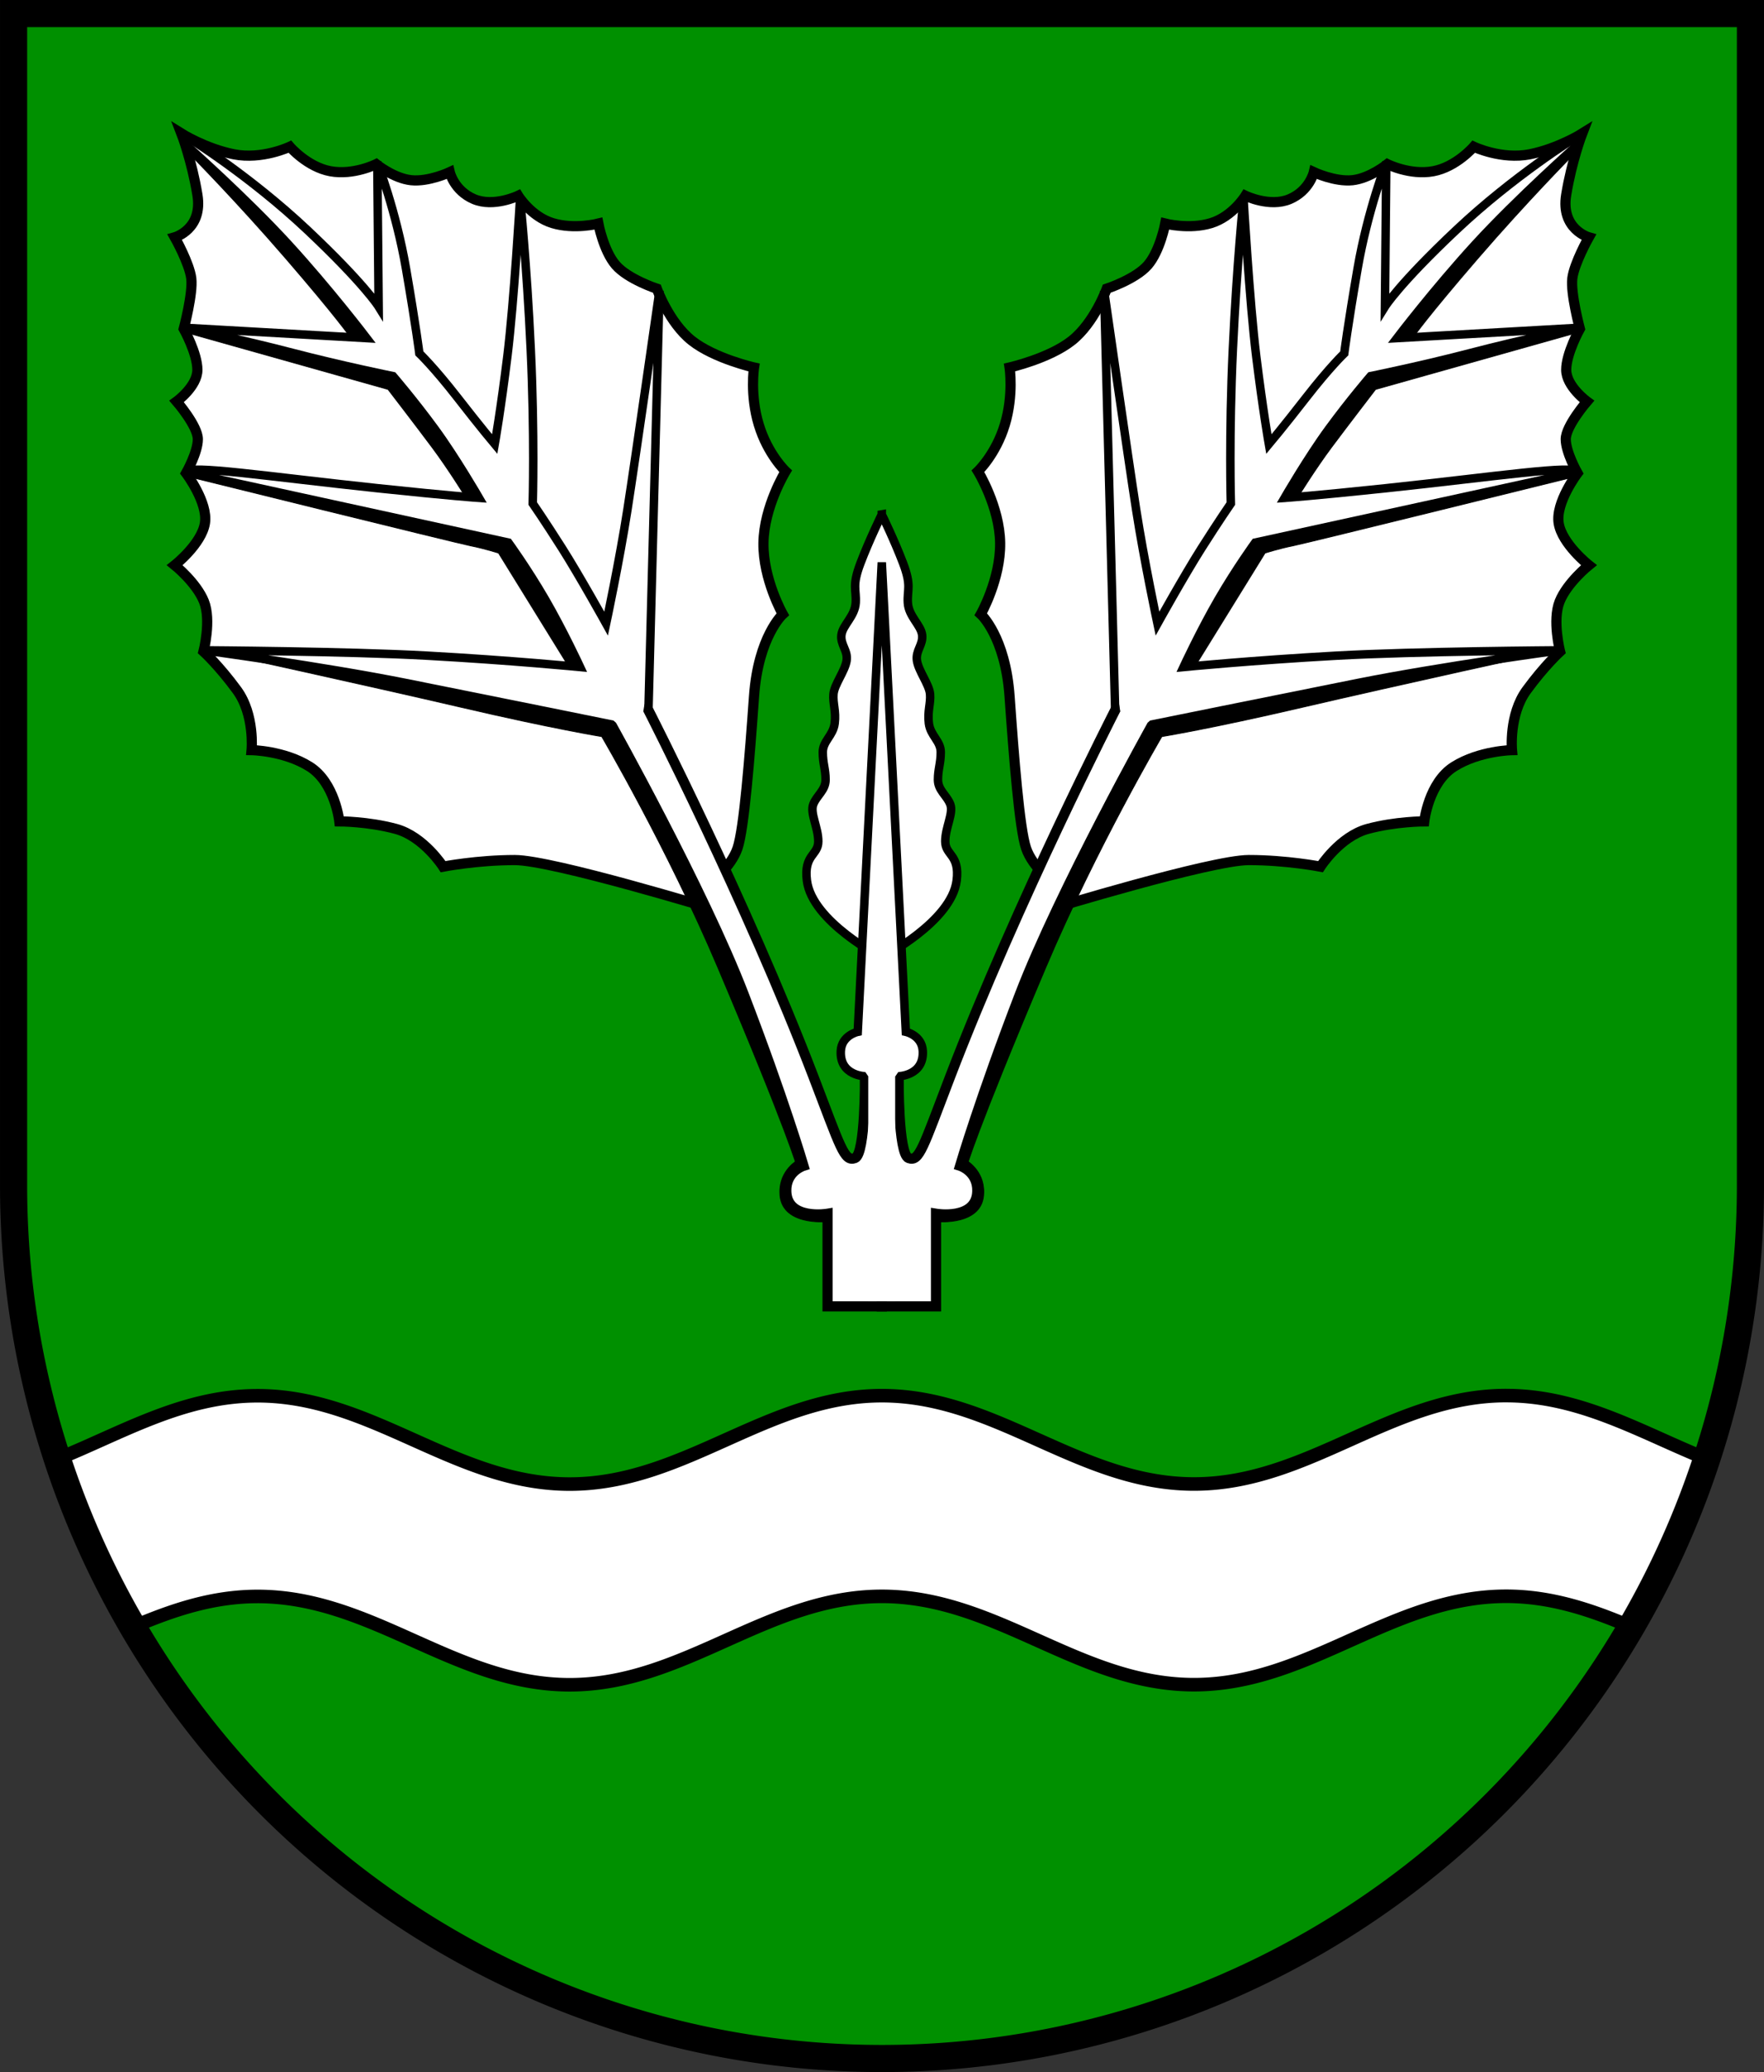 <?xml version="1.0" encoding="UTF-8" standalone="no"?>
<!-- Created with Inkscape (http://www.inkscape.org/) -->

<svg
   width="103.994mm"
   height="122.136mm"
   viewBox="0 0 103.994 122.136"
   version="1.1"
   id="svg5"
   inkscape:version="1.2.2 (732a01da63, 2022-12-09)"
   sodipodi:docname="DEU Grafhorst COA.svg"
   xmlns:inkscape="http://www.inkscape.org/namespaces/inkscape"
   xmlns:sodipodi="http://sodipodi.sourceforge.net/DTD/sodipodi-0.dtd"
   xmlns="http://www.w3.org/2000/svg"
   xmlns:svg="http://www.w3.org/2000/svg">
  <rect x="0" y="0" width="103.994" height="122.136" fill="#333333" stroke="none"/>
  <sodipodi:namedview
     id="namedview7"
     pagecolor="#9e9e9e"
     bordercolor="#666666"
     borderopacity="1.0"
     inkscape:showpageshadow="2"
     inkscape:pageopacity="0"
     inkscape:pagecheckerboard="0"
     inkscape:deskcolor="#8c8c8c"
     inkscape:document-units="mm"
     showgrid="false"
     inkscape:zoom="1.1595791"
     inkscape:cx="197.05426"
     inkscape:cy="231.54954"
     inkscape:current-layer="layer1" />
  <defs
     id="defs2" />
  <g
     inkscape:label="Ebene 1"
     inkscape:groupmode="layer"
     id="layer1"
     transform="translate(-574.723,-88.691)">
    <g
       id="g2155"
       transform="translate(528.428,-3.492)">
      <path
         id="path1007"
         style="fill:#009000;fill-opacity:1;stroke:none;stroke-width:1.6;stroke-dasharray:none"
         d="m 47.096,92.983 v 69.074 a 51.197,51.461 0 0 0 51.197,51.461 51.197,51.461 0 0 0 51.197,-51.461 51.197,51.461 0 0 0 0,-5.2e-4 V 92.983 Z" />
      <path
         id="path845"
         style="fill:#ffffff;fill-opacity:1;stroke:#000000;stroke-width:0.8;stroke-dasharray:none"
         d="m 135.088,174.443 c -6.774,7.8e-4 -11.626,5.211 -18.4,5.212 -6.774,8.9e-4 -11.631,-5.207 -18.404,-5.206 -6.774,7.8e-4 -11.627,5.21 -18.401,5.211 -6.774,7.8e-4 -11.63,-5.207 -18.404,-5.206 -4.39,5.2e-4 -7.975,2.184 -11.798,3.725 a 51.197,51.461 0 0 0 4.469,9.891 c 2.302,-0.977 4.666,-1.787 7.328,-1.787 6.774,-8.2e-4 11.63,5.207 18.404,5.206 6.774,-8.3e-4 11.627,-5.21 18.401,-5.211 6.774,-8.3e-4 11.631,5.207 18.404,5.206 6.774,-8.2e-4 11.626,-5.21 18.4,-5.211 2.679,-3.2e-4 5.057,0.82 7.374,1.805 a 51.197,51.461 0 0 0 4.451,-9.902 c -3.833,-1.54 -7.426,-3.733 -11.826,-3.732 z" />
      <path
         id="path2122"
         style="fill:none;stroke:#000000;stroke-width:1.6;stroke-dasharray:none"
         d="m 47.096,92.983 v 69.074 a 51.197,51.461 0 0 0 51.197,51.461 51.197,51.461 0 0 0 51.197,-51.461 51.197,51.461 0 0 0 0,-5.2e-4 V 92.983 Z" />
      <g
         id="g904"
         transform="translate(-186.814,-2.45)">
        <path
           id="path1717"
           style="fill:#ffffff;stroke:#000000;stroke-width:0.5;stroke-dasharray:none"
           d="m 285.094,124.952 v 10e-4 c -10e-4,0.003 -0.743,1.52 -1.257,2.875 -0.515,1.356 -0.234,1.543 -0.281,2.338 -0.047,0.795 -0.772,1.31 -0.842,1.894 -0.07,0.585 0.397,0.912 0.304,1.52 -0.094,0.608 -0.725,1.403 -0.772,1.964 -0.047,0.561 0.163,1.006 0.07,1.731 -0.093,0.725 -0.701,1.035 -0.701,1.696 0,0.661 0.165,0.992 0.165,1.621 0,0.628 -0.529,0.926 -0.728,1.455 -0.198,0.529 0.298,1.356 0.298,2.183 0,0.827 -0.864,0.764 -0.671,2.306 0.304,2.432 4.414,4.537 4.414,4.537 0,0 4.11,-2.105 4.414,-4.537 0.193,-1.543 -0.672,-1.48 -0.672,-2.306 0,-0.827 0.496,-1.654 0.298,-2.183 -0.198,-0.529 -0.728,-0.827 -0.728,-1.455 0,-0.628 0.165,-0.959 0.165,-1.621 0,-0.661 -0.607,-0.971 -0.701,-1.696 -0.094,-0.725 0.117,-1.169 0.07,-1.731 -0.047,-0.561 -0.678,-1.356 -0.772,-1.964 -0.093,-0.608 0.374,-0.936 0.304,-1.52 -0.07,-0.585 -0.795,-1.099 -0.842,-1.894 -0.047,-0.795 0.234,-0.982 -0.281,-2.338 -0.514,-1.355 -1.255,-2.872 -1.257,-2.875 v -5.2e-4 z" />
        <path
           style="fill:#ffffff;stroke:#000000;stroke-width:0.6;stroke-dasharray:none"
           d="m 275.25,148.248 c 0,0 -9.566,-2.92 -11.791,-2.92 -2.225,0 -4.227,0.389 -4.227,0.389 0,0 -1.14,-1.78 -2.781,-2.225 -1.641,-0.445 -3.337,-0.445 -3.337,-0.445 0,0 -0.25,-2.28 -1.752,-3.226 -1.502,-0.945 -3.42,-0.973 -3.42,-0.973 0,0 0.195,-2.086 -0.862,-3.532 -1.057,-1.446 -1.974,-2.28 -1.974,-2.28 0,0 0.473,-1.835 0.028,-2.948 -0.445,-1.112 -1.724,-2.141 -1.724,-2.141 0,0 1.585,-1.251 1.78,-2.475 0.195,-1.224 -1.112,-2.948 -1.112,-2.948 0,0 0.695,-1.224 0.695,-2.002 0,-0.779 -1.251,-2.225 -1.251,-2.225 0,0 1.224,-0.89 1.224,-1.863 0,-0.973 -0.806,-2.419 -0.806,-2.419 0,0 0.556,-2.086 0.445,-2.976 -0.111,-0.89 -0.973,-2.419 -0.973,-2.419 0,0 1.669,-0.473 1.335,-2.503 -0.334,-2.03 -0.945,-3.615 -0.945,-3.615 0,0 1.418,0.89 3.087,1.224 1.669,0.334 3.309,-0.445 3.309,-0.445 0,0 1.029,1.196 2.392,1.446 1.363,0.25 2.697,-0.417 2.697,-0.417 0,0 1.029,0.834 2.058,0.945 1.029,0.111 2.28,-0.473 2.28,-0.473 0,0 0.25,1.085 1.418,1.585 1.168,0.501 2.614,-0.195 2.614,-0.195 0,0 0.751,1.224 2.03,1.613 1.279,0.389 2.697,0.028 2.697,0.028 0,0 0.306,1.613 1.029,2.447 0.723,0.834 2.419,1.39 2.419,1.39 0,0 0.723,2.002 2.058,3.059 1.335,1.057 3.671,1.585 3.671,1.585 0,0 -0.25,1.613 0.278,3.365 0.528,1.752 1.585,2.753 1.585,2.753 0,0 -1.279,2.086 -1.307,4.227 -0.028,2.141 1.14,4.199 1.14,4.199 0,0 -1.446,1.307 -1.696,4.839 -0.25,3.532 -0.584,7.814 -0.973,8.954 -0.389,1.14 -1.641,2.086 -1.641,2.086 z"
           id="path1201"
           sodipodi:nodetypes="cscscscscscscscscscscscscscscscscscscscsscc" />
        <path
           style="fill:#ffffff;stroke:#000000;stroke-width:0.6;stroke-dasharray:none"
           d="m 269.156,137.37 c 0,0 5.427,9.714 7.787,15.849 2.36,6.135 3.535,10.129 3.535,10.129 0,0 -1.042,0.326 -1.015,1.494 0.039,1.738 2.434,1.334 2.434,1.334 v 5.459 h 3.198 v -13.515 h -0.993 c 0,0 0.039,4.538 -0.59,4.774 -0.629,0.236 -0.844,-0.614 -2.438,-4.774 -3.972,-10.367 -9.772,-21.691 -9.772,-21.691"
           id="path1145"
           sodipodi:nodetypes="cscscccccssc" />
        <path
           style="fill:none;stroke:#000000;stroke-width:0.5;stroke-dasharray:none"
           d="m 271.339,136.456 0.649,-24.688 c 0,0 -1.416,9.871 -1.888,12.899 -0.472,3.028 -1.258,6.725 -1.258,6.725 0,0 -1.573,-2.832 -2.596,-4.444 -1.023,-1.612 -1.73,-2.635 -1.73,-2.635 0,0 0.118,-4.011 -0.118,-9.085 -0.236,-5.073 -0.629,-8.888 -0.629,-8.888 0,0 -0.354,6.096 -0.747,9.281 -0.393,3.186 -0.747,5.191 -0.747,5.191 0,0 -0.826,-0.983 -2.202,-2.753 -1.376,-1.77 -2.242,-2.596 -2.242,-2.596 0,0 -0.197,-1.573 -0.787,-4.995 -0.59,-3.421 -1.691,-6.253 -1.691,-6.253 l 0.079,8.495 c 0,0 -0.826,-1.337 -4.208,-4.523 -3.382,-3.186 -7,-5.427 -7,-5.427"
           id="path1216"
           sodipodi:nodetypes="ccscscscscscsccsc" />
        <path
           style="fill:none;stroke:#000000;stroke-width:0.5;stroke-dasharray:none"
           d="m 269.235,137.351 c 0,0 -7.276,-1.475 -12.191,-2.458 -4.916,-0.983 -11.916,-1.927 -11.916,-1.927 0,0 8.485,0.054 13.175,0.315 4.955,0.275 9.006,0.669 9.006,0.669 0,0 -1.003,-2.163 -2.065,-3.992 -1.062,-1.829 -2.163,-3.343 -2.163,-3.343 l -18.976,-4.145 c 0.056,-0.473 4.755,0.25 11.318,0.946 4.221,0.447 5.928,0.565 5.928,0.565 0,0 -1.376,-2.379 -2.615,-4.07 -1.239,-1.691 -2.458,-3.107 -2.458,-3.107 0,0 -3.009,-0.61 -5.938,-1.376 -2.93,-0.767 -6.351,-1.475 -6.351,-1.475 l 10.736,0.61 c 0,0 -2.193,-2.881 -4.64,-5.551 -2.447,-2.67 -5.979,-5.812 -5.979,-5.812"
           id="path1218"
           sodipodi:nodetypes="cscscsccscsc" />
        <path
           style="fill:#000000;stroke:none;stroke-width:0.5;stroke-dasharray:none"
           d="m 269.284,137.11 0.134,0.118 -0.092,0.134 -0.171,-0.057 0.068,-0.15 z"
           id="path1235" />
        <path
           style="fill:#000000;stroke:none;stroke-width:0.5;stroke-dasharray:none"
           d="m 271.034,136.566 0.07,-0.43 0.149,0.265 0.036,0.122 -0.165,0.054 z"
           id="path1347"
           sodipodi:nodetypes="cccccc" />
        <path
           style="fill:#000000;stroke:#000000;stroke-width:0.05;stroke-dasharray:none"
           d="m 244.104,114.241 11.88,3.344 c 0,0 1.637,2.128 2.596,3.414 0.959,1.286 1.941,2.876 1.941,2.876 l 0.889,0.093 -2.783,-4.21 -2.362,-2.993 -12.254,-2.923 z"
           id="path1405" />
        <path
           style="fill:#000000;stroke:#000000;stroke-width:0.05;stroke-dasharray:none"
           d="m 244.361,103.787 c 0,0 2.666,2.689 5.613,6.104 2.947,3.414 3.742,4.56 3.742,4.56 l 1.029,0.14 -2.666,-3.251 -3.391,-3.835 -2.736,-2.549 -1.66,-1.66 z"
           id="path1407" />
        <path
           style="fill:#000000;stroke:#000000;stroke-width:0.05;stroke-dasharray:none"
           d="m 244.243,122.734 c 0,0 15.776,3.903 16.603,4.068 0.827,0.165 1.654,0.43 1.654,0.43 l 4.068,6.582 h 0.661 l -4.134,-7.21 -18.918,-4.167 z"
           id="path1409"
           sodipodi:nodetypes="cscccccc" />
        <path
           style="fill:#000000;stroke:#000000;stroke-width:0.05;stroke-dasharray:none"
           d="m 245.566,133.019 c 0,0 9.36,2.051 14.751,3.307 5.391,1.257 8.267,1.723 8.267,1.723 0,0 3.875,6.602 6.834,13.586 4.163,9.822 4.698,11.839 4.698,11.839 l 0.408,-0.193 -2.978,-8.465 -3.227,-7.484 -4.256,-8.045 -0.982,-2.011 -21.796,-4.163 z"
           id="path1411"
           sodipodi:nodetypes="cscscccccccc" />
        <path
           style="fill:#000000;stroke:#000000;stroke-width:0.05;stroke-dasharray:none"
           d="m 280.142,163.013 c 0,0 -1.081,0.578 -1.058,1.911 0.012,1.988 2.753,1.715 2.753,1.715 l -0.082,-0.375 -1.427,-0.234 -0.889,-1.123 0.129,-1.181 0.737,-0.234 z"
           id="path1413"
           sodipodi:nodetypes="ccccccccc" />
        <path
           style="fill:#ffffff;stroke:#000000;stroke-width:0.6;stroke-dasharray:none"
           d="m 294.938,148.248 c 0,0 9.566,-2.92 11.791,-2.92 2.225,0 4.227,0.389 4.227,0.389 0,0 1.14,-1.78 2.781,-2.225 1.641,-0.445 3.337,-0.445 3.337,-0.445 0,0 0.25,-2.28 1.752,-3.226 1.502,-0.945 3.42,-0.973 3.42,-0.973 0,0 -0.195,-2.086 0.862,-3.532 1.057,-1.446 1.974,-2.28 1.974,-2.28 0,0 -0.473,-1.835 -0.028,-2.948 0.445,-1.112 1.724,-2.141 1.724,-2.141 0,0 -1.585,-1.251 -1.78,-2.475 -0.195,-1.224 1.112,-2.948 1.112,-2.948 0,0 -0.695,-1.224 -0.695,-2.002 0,-0.779 1.251,-2.225 1.251,-2.225 0,0 -1.224,-0.89 -1.224,-1.863 0,-0.973 0.806,-2.419 0.806,-2.419 0,0 -0.556,-2.086 -0.445,-2.976 0.111,-0.89 0.973,-2.419 0.973,-2.419 0,0 -1.669,-0.473 -1.335,-2.503 0.334,-2.03 0.945,-3.615 0.945,-3.615 0,0 -1.418,0.89 -3.087,1.224 -1.669,0.334 -3.309,-0.445 -3.309,-0.445 0,0 -1.029,1.196 -2.392,1.446 -1.363,0.25 -2.697,-0.417 -2.697,-0.417 0,0 -1.029,0.834 -2.058,0.945 -1.029,0.111 -2.28,-0.473 -2.28,-0.473 0,0 -0.25,1.085 -1.418,1.585 -1.168,0.501 -2.614,-0.195 -2.614,-0.195 0,0 -0.751,1.224 -2.03,1.613 -1.279,0.389 -2.697,0.028 -2.697,0.028 0,0 -0.306,1.613 -1.029,2.447 -0.723,0.834 -2.419,1.39 -2.419,1.39 0,0 -0.723,2.002 -2.058,3.059 -1.335,1.057 -3.671,1.585 -3.671,1.585 0,0 0.25,1.613 -0.278,3.365 -0.528,1.752 -1.585,2.753 -1.585,2.753 0,0 1.279,2.086 1.307,4.227 0.028,2.141 -1.14,4.199 -1.14,4.199 0,0 1.446,1.307 1.696,4.839 0.25,3.532 0.584,7.814 0.973,8.954 0.389,1.14 1.641,2.086 1.641,2.086 z"
           id="path1450"
           sodipodi:nodetypes="cscscscscscscscscscscscscscscscscscscscsscc" />
        <path
           style="fill:#ffffff;stroke:#000000;stroke-width:0.6;stroke-dasharray:none"
           d="m 301.032,137.37 c 0,0 -5.427,9.714 -7.787,15.849 -2.36,6.135 -3.535,10.129 -3.535,10.129 0,0 1.042,0.326 1.015,1.494 -0.039,1.738 -2.434,1.334 -2.434,1.334 v 5.459 h -3.198 v -13.515 h 0.993 c 0,0 -0.039,4.538 0.59,4.774 0.629,0.236 0.844,-0.614 2.438,-4.774 3.972,-10.367 9.772,-21.691 9.772,-21.691"
           id="path1452"
           sodipodi:nodetypes="cscscccccssc" />
        <path
           style="fill:none;stroke:#000000;stroke-width:0.5;stroke-dasharray:none"
           d="m 298.849,136.456 -0.649,-24.688 c 0,0 1.416,9.871 1.888,12.899 0.472,3.028 1.258,6.725 1.258,6.725 0,0 1.573,-2.832 2.596,-4.444 1.023,-1.612 1.73,-2.635 1.73,-2.635 0,0 -0.118,-4.011 0.118,-9.085 0.236,-5.073 0.629,-8.888 0.629,-8.888 0,0 0.354,6.096 0.747,9.281 0.393,3.186 0.747,5.191 0.747,5.191 0,0 0.826,-0.983 2.202,-2.753 1.376,-1.77 2.242,-2.596 2.242,-2.596 0,0 0.197,-1.573 0.787,-4.995 0.59,-3.421 1.691,-6.253 1.691,-6.253 l -0.079,8.495 c 0,0 0.826,-1.337 4.208,-4.523 3.382,-3.186 7,-5.427 7,-5.427"
           id="path1454"
           sodipodi:nodetypes="ccscscscscscsccsc" />
        <path
           style="fill:none;stroke:#000000;stroke-width:0.5;stroke-dasharray:none"
           d="m 300.953,137.351 c 0,0 7.276,-1.475 12.191,-2.458 4.916,-0.983 11.916,-1.927 11.916,-1.927 0,0 -8.485,0.054 -13.175,0.315 -4.955,0.275 -9.006,0.669 -9.006,0.669 0,0 1.003,-2.163 2.065,-3.992 1.062,-1.829 2.163,-3.343 2.163,-3.343 l 18.976,-4.145 c -0.056,-0.473 -4.755,0.25 -11.318,0.946 -4.221,0.447 -5.928,0.565 -5.928,0.565 0,0 1.376,-2.379 2.615,-4.07 1.239,-1.691 2.458,-3.107 2.458,-3.107 0,0 3.009,-0.61 5.938,-1.376 2.93,-0.767 6.351,-1.475 6.351,-1.475 l -10.736,0.61 c 0,0 2.193,-2.881 4.64,-5.551 2.447,-2.67 5.979,-5.812 5.979,-5.812"
           id="path1456"
           sodipodi:nodetypes="cscscsccscsc" />
        <path
           style="fill:#000000;stroke:none;stroke-width:0.5;stroke-dasharray:none"
           d="m 300.904,137.11 -0.134,0.118 0.092,0.134 0.171,-0.057 -0.068,-0.15 z"
           id="path1458" />
        <path
           style="fill:#000000;stroke:none;stroke-width:0.5;stroke-dasharray:none"
           d="m 299.154,136.566 -0.07,-0.43 -0.149,0.265 -0.036,0.122 0.165,0.054 z"
           id="path1460"
           sodipodi:nodetypes="cccccc" />
        <path
           style="fill:#000000;stroke:#000000;stroke-width:0.05;stroke-dasharray:none"
           d="m 326.084,114.241 -11.88,3.344 c 0,0 -1.637,2.128 -2.596,3.414 -0.959,1.286 -1.941,2.876 -1.941,2.876 l -0.889,0.093 2.783,-4.21 2.362,-2.993 12.254,-2.923 z"
           id="path1462" />
        <path
           style="fill:#000000;stroke:#000000;stroke-width:0.05;stroke-dasharray:none"
           d="m 325.827,103.787 c 0,0 -2.666,2.689 -5.613,6.104 -2.947,3.414 -3.742,4.56 -3.742,4.56 l -1.029,0.14 2.666,-3.251 3.391,-3.835 2.736,-2.549 1.66,-1.66 z"
           id="path1464" />
        <path
           style="fill:#000000;stroke:#000000;stroke-width:0.05;stroke-dasharray:none"
           d="m 325.944,122.734 c 0,0 -15.776,3.903 -16.603,4.068 -0.827,0.165 -1.654,0.43 -1.654,0.43 l -4.068,6.582 h -0.661 l 4.134,-7.21 18.918,-4.167 z"
           id="path1466"
           sodipodi:nodetypes="cscccccc" />
        <path
           style="fill:#000000;stroke:#000000;stroke-width:0.05;stroke-dasharray:none"
           d="m 324.622,133.019 c 0,0 -9.36,2.051 -14.751,3.307 -5.391,1.257 -8.267,1.723 -8.267,1.723 0,0 -3.875,6.602 -6.834,13.586 -4.163,9.822 -4.698,11.839 -4.698,11.839 l -0.408,-0.193 2.978,-8.465 3.227,-7.484 4.256,-8.045 0.982,-2.011 21.796,-4.163 z"
           id="path1468"
           sodipodi:nodetypes="cscscccccccc" />
        <path
           style="fill:#000000;stroke:#000000;stroke-width:0.05;stroke-dasharray:none"
           d="m 290.046,163.013 c 0,0 1.081,0.578 1.058,1.911 -0.012,1.988 -2.753,1.715 -2.753,1.715 l 0.082,-0.375 1.427,-0.234 0.889,-1.123 -0.129,-1.181 -0.737,-0.234 z"
           id="path1470"
           sodipodi:nodetypes="ccccccccc" />
        <rect
           style="fill:#ffffff;stroke:none;stroke-width:0.05;stroke-dasharray:none"
           id="rect1549"
           width="1.587"
           height="14.139"
           x="284.295"
           y="157.195" />
        <path
           style="fill:#ffffff;stroke:#000000;stroke-width:0.5;stroke-dasharray:none"
           d="m 286.07,158.073 c 0,0 1.518,-0.025 1.44,-1.493 -0.049,-0.925 -0.998,-1.127 -0.998,-1.127 l -1.418,-27.671 -1.418,27.671 c 0,0 -0.949,0.202 -0.998,1.127 -0.078,1.468 1.44,1.493 1.44,1.493"
           id="path1711"
           sodipodi:nodetypes="cscccsc" />
        <path
           style="fill:#000000;stroke:none;stroke-width:0.5;stroke-dasharray:none"
           d="m 284.126,157.827 0.17,0.248 -0.253,0.101 -0.045,-0.215 z"
           id="path1713" />
        <path
           style="fill:#000000;stroke:none;stroke-width:0.5;stroke-dasharray:none"
           d="m 286.062,157.827 -0.17,0.248 0.253,0.101 0.045,-0.215 z"
           id="path1715"
           inkscape:transform-center-x="-0.94722575"
           inkscape:transform-center-y="-0.11832536" />
      </g>
    </g>
  </g>
</svg>
